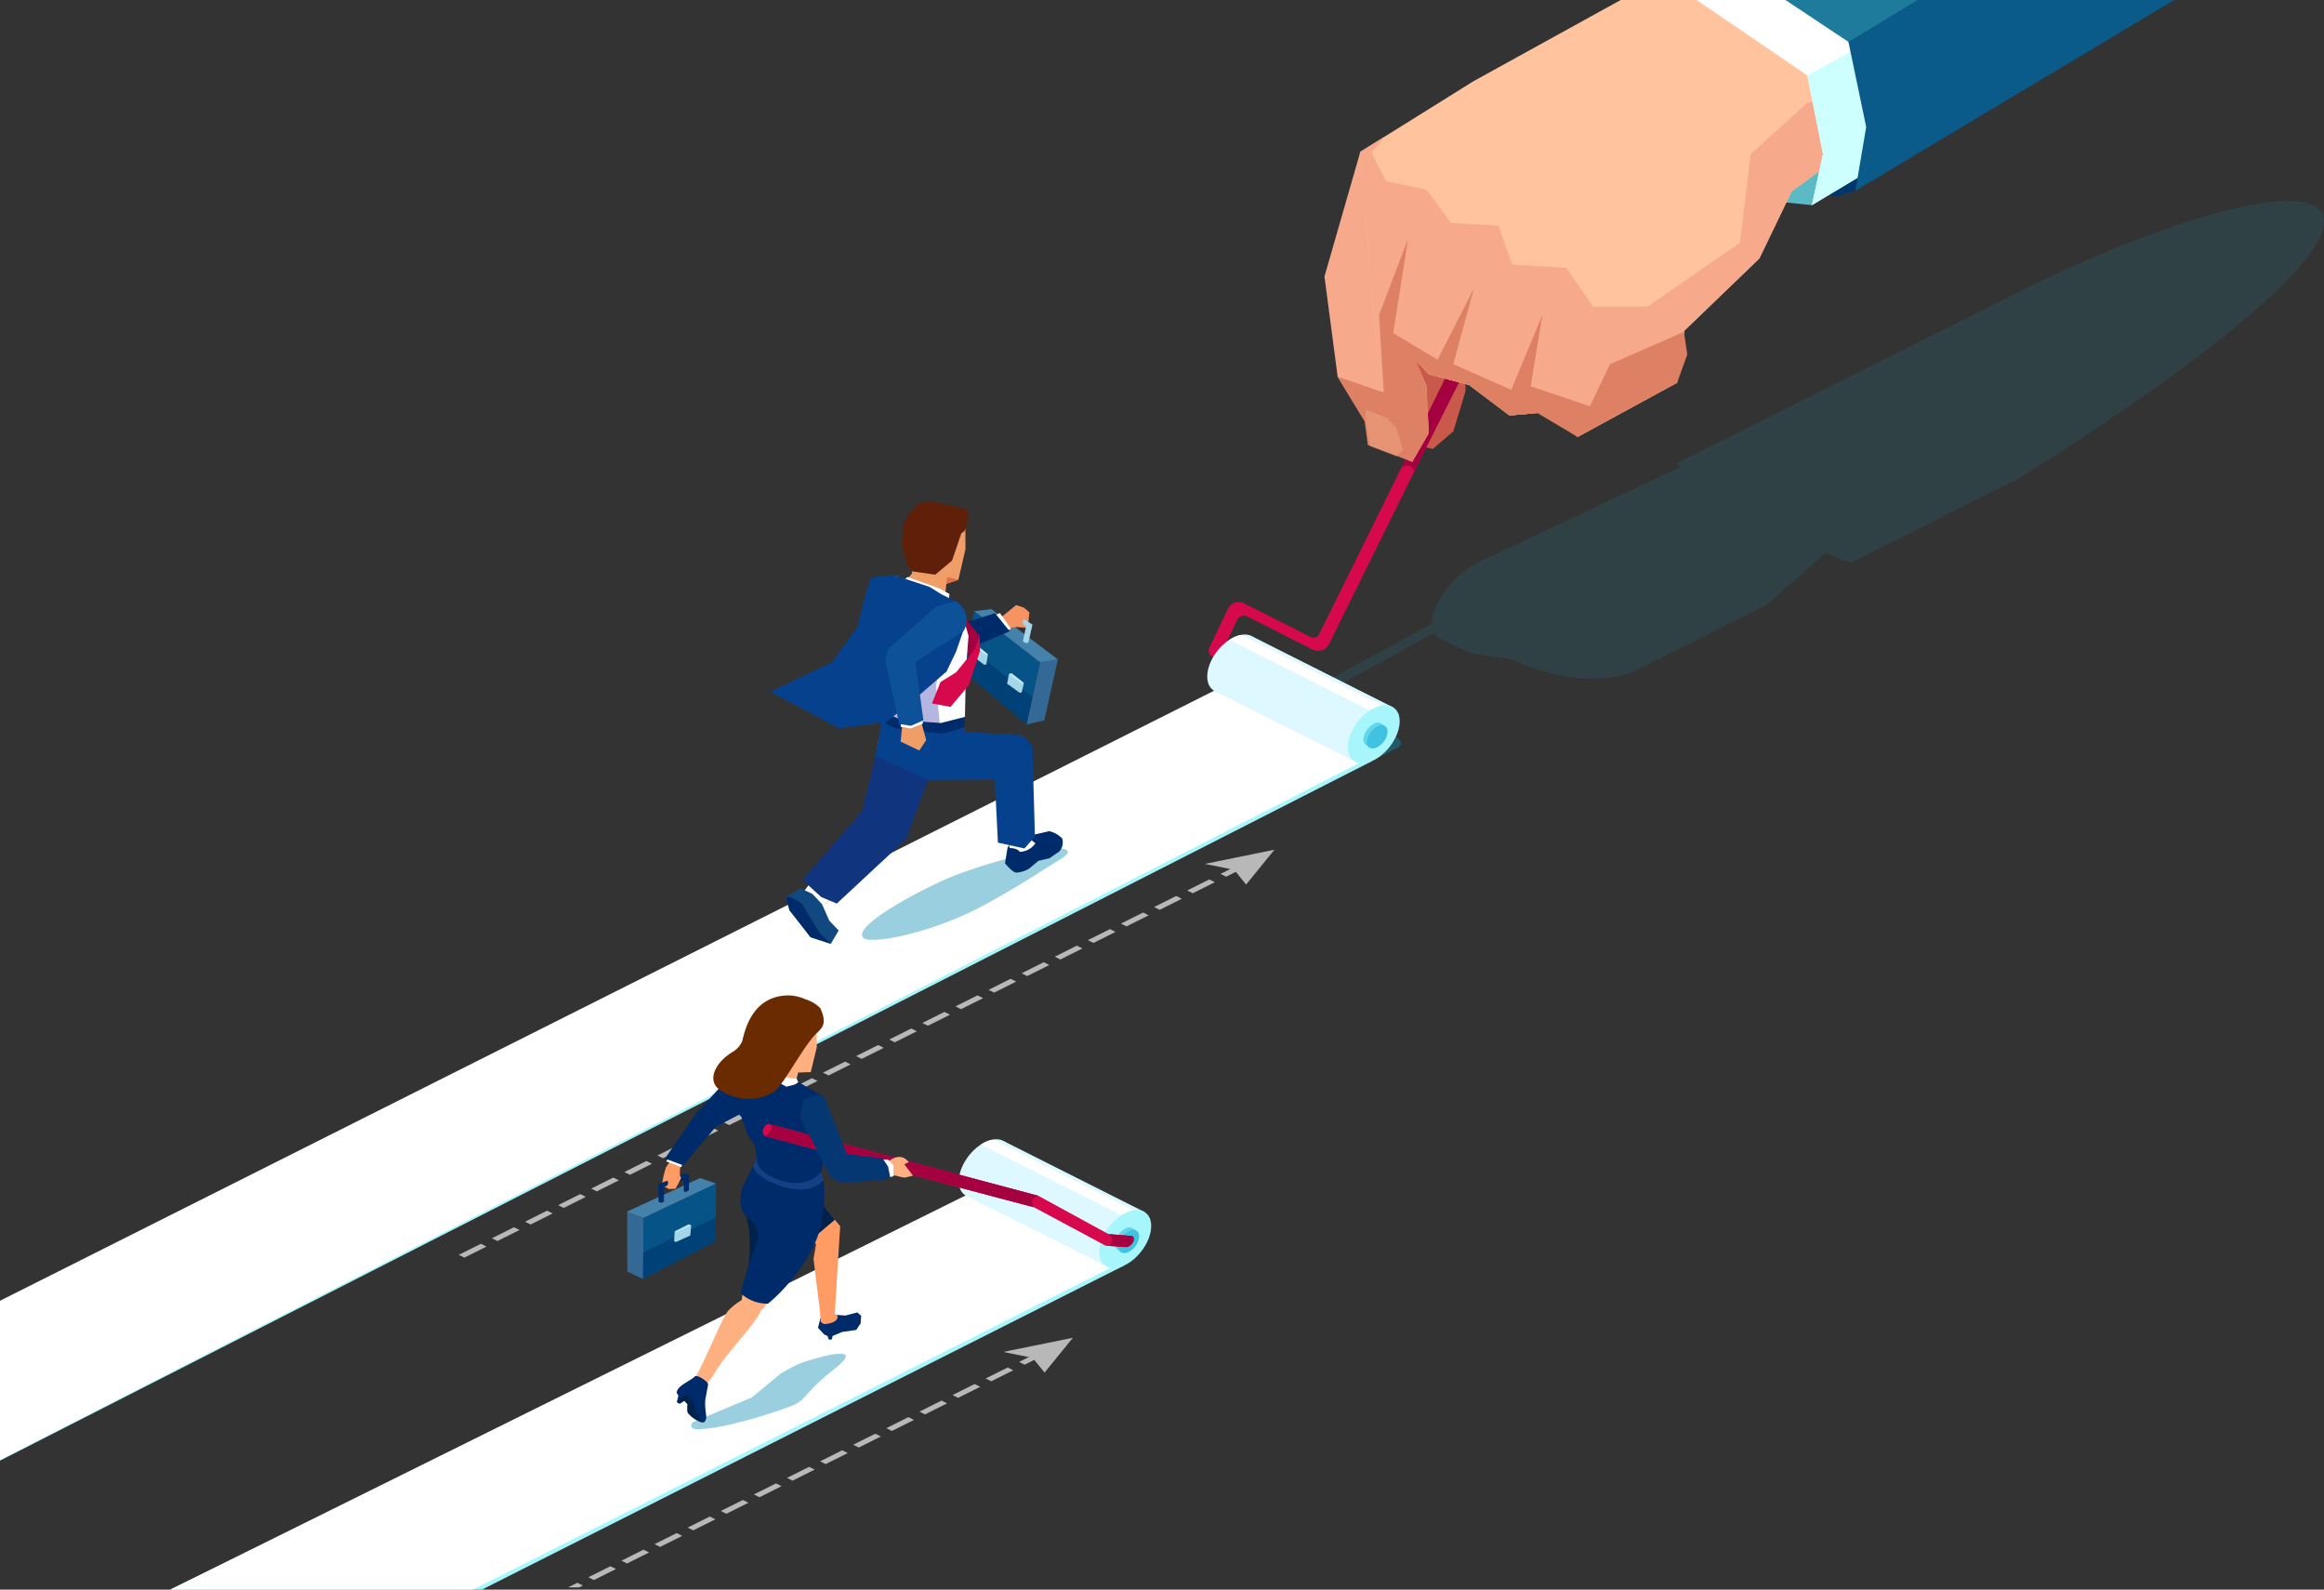 <svg xmlns="http://www.w3.org/2000/svg" xmlns:xlink="http://www.w3.org/1999/xlink" width="505.276" height="345.529" viewBox="0 0 505.276 345.529">
  <rect x="0" y="0" width="505.276" height="345.529" fill="#333333" stroke="none"/>
  <defs>
    <clipPath id="clip-path">
      <rect id="Rectángulo_25499" data-name="Rectángulo 25499" width="505.276" height="345.529" transform="translate(125)" fill="none"/>
    </clipPath>
    <clipPath id="clip-path-2">
      <rect id="Rectángulo_25489" data-name="Rectángulo 25489" width="630.275" height="345.529" fill="none"/>
    </clipPath>
    <clipPath id="clip-path-3">
      <rect id="Rectángulo_25487" data-name="Rectángulo 25487" width="222.003" height="108.215" fill="none"/>
    </clipPath>
    <clipPath id="clip-path-4">
      <rect id="Rectángulo_25488" data-name="Rectángulo 25488" width="9.793" height="7.645" fill="none"/>
    </clipPath>
    <clipPath id="clip-path-6">
      <rect id="Rectángulo_25490" data-name="Rectángulo 25490" width="177.33" height="88.659" fill="none"/>
    </clipPath>
    <clipPath id="clip-path-7">
      <rect id="Rectángulo_25491" data-name="Rectángulo 25491" width="109.753" height="54.257" fill="none"/>
    </clipPath>
    <clipPath id="clip-path-8">
      <rect id="Rectángulo_25492" data-name="Rectángulo 25492" width="44.728" height="19.863" fill="none"/>
    </clipPath>
    <clipPath id="clip-path-9">
      <rect id="Rectángulo_25493" data-name="Rectángulo 25493" width="3.241" height="2.12" fill="none"/>
    </clipPath>
    <clipPath id="clip-path-10">
      <rect id="Rectángulo_25494" data-name="Rectángulo 25494" width="3.352" height="2.281" fill="none"/>
    </clipPath>
    <clipPath id="clip-path-11">
      <rect id="Rectángulo_25495" data-name="Rectángulo 25495" width="8.101" height="10.099" fill="none"/>
    </clipPath>
    <clipPath id="clip-path-12">
      <rect id="Rectángulo_25496" data-name="Rectángulo 25496" width="33.598" height="16.419" fill="none"/>
    </clipPath>
    <clipPath id="clip-path-13">
      <rect id="Rectángulo_25497" data-name="Rectángulo 25497" width="3.592" height="1.686" fill="none"/>
    </clipPath>
  </defs>
  <g id="Grupo_24841" data-name="Grupo 24841" transform="translate(-125)">
    <g id="Grupo_24840" data-name="Grupo 24840" clip-path="url(#clip-path)">
      <g id="Grupo_24813" data-name="Grupo 24813">
        <g id="Grupo_24812" data-name="Grupo 24812" clip-path="url(#clip-path-2)">
          <g id="Grupo_24808" data-name="Grupo 24808" transform="translate(408.273 43.711)" opacity="0.14" style="mix-blend-mode: multiply;isolation: isolate">
            <g id="Grupo_24807" data-name="Grupo 24807">
              <g id="Grupo_24806" data-name="Grupo 24806" clip-path="url(#clip-path-3)">
                <path id="Trazado_63389" data-name="Trazado 63389" d="M492.769,55.473l-75.005,37.58.839.785-42.14,19.909c-6.886,2.647-11.9,9.685-11.843,14.124l-28.054,15.282,2.413,1.1,26.133-14.363a3.213,3.213,0,0,0,1.444,1.326l6.53,3.145,9.046,1.311c7.977,3.843,19.66,5.986,27.576,2.02l27.636-13.846,12.792-11.274,5.511,2.1,36.481-18.279c104.8-65.963,70.584-75.041.643-40.921" transform="translate(-336.567 -36.034)" fill="#2096ba"/>
              </g>
            </g>
          </g>
          <g id="Grupo_24811" data-name="Grupo 24811" transform="translate(419.813 159.541)" opacity="0.44" style="mix-blend-mode: multiply;isolation: isolate">
            <g id="Grupo_24810" data-name="Grupo 24810">
              <g id="Grupo_24809" data-name="Grupo 24809" clip-path="url(#clip-path-4)">
                <path id="Trazado_63390" data-name="Trazado 63390" d="M354.143,131.771c-3.438-1.875-8.063,7.394-8.063,7.394l8.75-4.509s2.752-1.009-.687-2.885" transform="translate(-346.08 -131.52)" fill="#0b8aad"/>
              </g>
            </g>
          </g>
        </g>
      </g>
      <path id="Trazado_63391" data-name="Trazado 63391" d="M0,319.24H70L423.307,139.145,391.812,123.4Z" transform="translate(0 26.29)" fill="#a7f6fc"/>
      <path id="Trazado_63392" data-name="Trazado 63392" d="M0,319.168H70L420.548,139.484l-31.493-15.753Z" transform="translate(0 26.361)" fill="#fff"/>
      <g id="Grupo_24839" data-name="Grupo 24839">
        <g id="Grupo_24838" data-name="Grupo 24838" clip-path="url(#clip-path-2)">
          <path id="Trazado_63393" data-name="Trazado 63393" d="M343.665,130.638a1.371,1.371,0,0,1-1.872.523l-14.3-7.236a2.594,2.594,0,0,0-3.548,1l-4.164,8.679a1.5,1.5,0,0,0,.8,1.883,1.19,1.19,0,0,0,1.663-.428l3.677-7.665a1.642,1.642,0,0,1,2.248-.633l13.966,7.082a2.678,2.678,0,0,0,3.655-1.019L392.513,38.3c.169-.348-1.166-4.118-1.166-4.118Z" transform="translate(68.107 7.283)" fill="#d6094d"/>
          <path id="Trazado_63394" data-name="Trazado 63394" d="M325.067,114.365c-3.119,1.56-5.647,5.353-5.647,8.472s2.528,4.385,5.647,2.825,5.648-5.354,5.648-8.474-2.528-4.383-5.648-2.823" transform="translate(68.053 24.223)" fill="#def8ff"/>
          <path id="Trazado_63395" data-name="Trazado 63395" d="M320.406,125.627l30.782,15.532,8.425-11.719-30.519-15.357Z" transform="translate(68.263 24.306)" fill="#def8ff"/>
          <path id="Trazado_63396" data-name="Trazado 63396" d="M326.023,113.78a5.955,5.955,0,0,0-1.8.568,8.7,8.7,0,0,0-.829.5l34.4,17.28,2.389-.972c-.034-.106-.064-.214-.107-.311Z" transform="translate(68.899 24.241)" fill="#fff"/>
          <path id="Trazado_63397" data-name="Trazado 63397" d="M350.247,127.034c-3.119,1.56-5.648,5.353-5.648,8.472s2.529,4.385,5.648,2.825,5.648-5.354,5.648-8.474-2.529-4.383-5.648-2.823" transform="translate(73.417 26.922)" fill="#a7f6fc"/>
          <path id="Trazado_63398" data-name="Trazado 63398" d="M349.65,129.768a4.23,4.23,0,0,0-2.248,3.37,1.342,1.342,0,0,0,.566,1.208l.776.553,3.386-4.637-.8-.577a1.718,1.718,0,0,0-1.681.084" transform="translate(74.015 27.591)" fill="#61d6ed"/>
          <path id="Trazado_63399" data-name="Trazado 63399" d="M350.288,130.228a4.229,4.229,0,0,0-2.248,3.37c0,1.242,1.007,1.744,2.248,1.123a4.233,4.233,0,0,0,2.248-3.37c0-1.242-1.008-1.744-2.248-1.123" transform="translate(74.151 27.689)" fill="#41c2e0"/>
          <path id="Trazado_63400" data-name="Trazado 63400" d="M309.338,213.836,133.543,299.971h67.784l139.5-70.385Z" transform="translate(28.452 45.558)" fill="#a7f6fc"/>
          <path id="Trazado_63401" data-name="Trazado 63401" d="M306.58,214.173,133.543,299.9h65.842l138.688-69.976Z" transform="translate(28.452 45.63)" fill="#fff"/>
          <path id="Trazado_63402" data-name="Trazado 63402" d="M280.532,204.807c-3.119,1.56-5.647,5.353-5.647,8.473s2.528,4.384,5.647,2.824,5.648-5.354,5.648-8.473-2.528-4.384-5.648-2.824" transform="translate(58.565 43.492)" fill="#def8ff"/>
          <path id="Trazado_63403" data-name="Trazado 63403" d="M275.871,216.069,306.653,231.6l8.425-11.719-30.519-15.357Z" transform="translate(58.775 43.574)" fill="#def8ff"/>
          <path id="Trazado_63404" data-name="Trazado 63404" d="M281.488,204.223a5.917,5.917,0,0,0-1.8.566,8.477,8.477,0,0,0-.829.5l34.4,17.28,2.388-.973c-.034-.1-.064-.212-.107-.311Z" transform="translate(59.411 43.51)" fill="#fff"/>
          <path id="Trazado_63405" data-name="Trazado 63405" d="M305.712,217.476c-3.12,1.56-5.648,5.353-5.648,8.473s2.528,4.384,5.648,2.824,5.648-5.354,5.648-8.473-2.529-4.384-5.648-2.824" transform="translate(63.929 46.191)" fill="#a7f6fc"/>
          <path id="Trazado_63406" data-name="Trazado 63406" d="M305.115,220.209a4.23,4.23,0,0,0-2.248,3.371,1.34,1.34,0,0,0,.567,1.207l.776.553L307.6,220.7l-.8-.577a1.718,1.718,0,0,0-1.681.084" transform="translate(64.526 46.859)" fill="#61d6ed"/>
          <path id="Trazado_63407" data-name="Trazado 63407" d="M305.753,220.669a4.23,4.23,0,0,0-2.248,3.37c0,1.242,1.007,1.744,2.248,1.123a4.231,4.231,0,0,0,2.248-3.37c0-1.241-1.008-1.744-2.248-1.123" transform="translate(64.662 46.957)" fill="#41c2e0"/>
          <g id="Grupo_24816" data-name="Grupo 24816" transform="translate(224.748 184.703)" opacity="0.65">
            <g id="Grupo_24815" data-name="Grupo 24815">
              <g id="Grupo_24814" data-name="Grupo 24814" clip-path="url(#clip-path-6)">
                <path id="Trazado_63408" data-name="Trazado 63408" d="M226.816,204.5l1.212.607,4.8-2.4-1.212-.607Z" transform="translate(-176.425 -141.646)" fill="#fff"/>
                <path id="Trazado_63409" data-name="Trazado 63409" d="M232.75,201.53l1.213.607,4.8-2.4-1.213-.607Z" transform="translate(-175.16 -142.278)" fill="#fff"/>
                <path id="Trazado_63410" data-name="Trazado 63410" d="M220.88,207.466l1.213.607,4.8-2.4-1.213-.607Z" transform="translate(-177.689 -141.013)" fill="#fff"/>
                <path id="Trazado_63411" data-name="Trazado 63411" d="M250.552,192.627l1.213.607,4.8-2.4-1.212-.607Z" transform="translate(-171.368 -144.175)" fill="#fff"/>
                <path id="Trazado_63412" data-name="Trazado 63412" d="M244.619,195.595l1.212.605,4.8-2.4-1.213-.607Z" transform="translate(-172.632 -143.543)" fill="#fff"/>
                <path id="Trazado_63413" data-name="Trazado 63413" d="M238.684,198.562l1.213.607,4.8-2.4-1.213-.607Z" transform="translate(-173.896 -142.91)" fill="#fff"/>
                <path id="Trazado_63414" data-name="Trazado 63414" d="M214.947,210.434l1.213.607,4.8-2.4-1.213-.607Z" transform="translate(-178.953 -140.381)" fill="#fff"/>
                <path id="Trazado_63415" data-name="Trazado 63415" d="M197.143,219.337l1.213.607,4.8-2.4-1.213-.606Z" transform="translate(-182.746 -138.484)" fill="#fff"/>
                <path id="Trazado_63416" data-name="Trazado 63416" d="M191.21,222.3l1.213.607,4.8-2.4-1.212-.607Z" transform="translate(-184.011 -137.852)" fill="#fff"/>
                <path id="Trazado_63417" data-name="Trazado 63417" d="M203.078,216.369l1.213.607,4.8-2.4-1.213-.607Z" transform="translate(-181.482 -139.117)" fill="#fff"/>
                <path id="Trazado_63418" data-name="Trazado 63418" d="M209.012,213.4l1.212.607,4.8-2.4L213.812,211Z" transform="translate(-180.218 -139.749)" fill="#fff"/>
                <path id="Trazado_63419" data-name="Trazado 63419" d="M185.276,225.272l1.212.607,4.8-2.4-1.213-.607Z" transform="translate(-185.275 -137.22)" fill="#fff"/>
                <path id="Trazado_63420" data-name="Trazado 63420" d="M298.027,168.884l1.213.607,4.8-2.4-1.213-.607Z" transform="translate(-161.253 -149.233)" fill="#fff"/>
                <path id="Trazado_63421" data-name="Trazado 63421" d="M303.961,165.916l1.212.607,4.8-2.4-1.212-.607Z" transform="translate(-159.989 -149.866)" fill="#fff"/>
                <path id="Trazado_63422" data-name="Trazado 63422" d="M292.092,171.852l1.213.605,4.8-2.4-1.213-.607Z" transform="translate(-162.517 -148.601)" fill="#fff"/>
                <path id="Trazado_63423" data-name="Trazado 63423" d="M315.83,159.98l1.213.607,4.8-2.4-1.213-.607Z" transform="translate(-157.46 -151.13)" fill="#fff"/>
                <path id="Trazado_63424" data-name="Trazado 63424" d="M309.9,162.948l1.213.607,4.8-2.4-1.213-.607Z" transform="translate(-158.724 -150.498)" fill="#fff"/>
                <path id="Trazado_63425" data-name="Trazado 63425" d="M286.159,174.819l1.212.607,4.8-2.4-1.212-.607Z" transform="translate(-163.782 -147.969)" fill="#fff"/>
                <path id="Trazado_63426" data-name="Trazado 63426" d="M268.356,183.723l1.213.607,4.8-2.4-1.212-.607Z" transform="translate(-167.574 -146.072)" fill="#fff"/>
                <path id="Trazado_63427" data-name="Trazado 63427" d="M262.421,186.691l1.213.606,4.8-2.4-1.213-.607Z" transform="translate(-168.839 -145.439)" fill="#fff"/>
                <path id="Trazado_63428" data-name="Trazado 63428" d="M274.29,180.755l1.213.607,4.8-2.4-1.213-.607Z" transform="translate(-166.31 -146.704)" fill="#fff"/>
                <path id="Trazado_63429" data-name="Trazado 63429" d="M256.487,189.658l1.213.606,4.8-2.4-1.213-.606Z" transform="translate(-170.103 -144.807)" fill="#fff"/>
                <path id="Trazado_63430" data-name="Trazado 63430" d="M280.224,177.787l1.213.607,4.8-2.4-1.213-.607Z" transform="translate(-165.046 -147.336)" fill="#fff"/>
                <path id="Trazado_63431" data-name="Trazado 63431" d="M321.809,156.853l1.212.607,2.927-1.47-1.213-.607Z" transform="translate(-156.186 -151.598)" fill="#fff"/>
                <path id="Trazado_63432" data-name="Trazado 63432" d="M325.381,156.633l2.583,3.2,6.155-7.571-15.136,3.08Z" transform="translate(-156.788 -152.263)" fill="#fff"/>
              </g>
            </g>
          </g>
          <g id="Grupo_24819" data-name="Grupo 24819" transform="translate(248.505 290.786)" opacity="0.65">
            <g id="Grupo_24818" data-name="Grupo 24818">
              <g id="Grupo_24817" data-name="Grupo 24817" clip-path="url(#clip-path-7)">
                <path id="Trazado_63433" data-name="Trazado 63433" d="M261.9,256.335l1.213.606,4.8-2.4-1.212-.606Z" transform="translate(-192.706 -236.685)" fill="#fff"/>
                <path id="Trazado_63434" data-name="Trazado 63434" d="M255.968,259.3l1.212.607,4.8-2.4-1.213-.607Z" transform="translate(-193.97 -236.052)" fill="#fff"/>
                <path id="Trazado_63435" data-name="Trazado 63435" d="M206.869,283.613l-2.01,1h2.425l.8-.4Z" transform="translate(-204.859 -230.362)" fill="#fff"/>
                <path id="Trazado_63436" data-name="Trazado 63436" d="M267.837,253.368l1.213.605,4.8-2.4-1.213-.606Z" transform="translate(-191.442 -237.317)" fill="#fff"/>
                <path id="Trazado_63437" data-name="Trazado 63437" d="M279.706,247.432l1.212.607,4.8-2.4-1.212-.607Z" transform="translate(-188.913 -238.582)" fill="#fff"/>
                <path id="Trazado_63438" data-name="Trazado 63438" d="M273.771,250.4l1.213.607,4.8-2.4L278.57,248Z" transform="translate(-190.177 -237.949)" fill="#fff"/>
                <path id="Trazado_63439" data-name="Trazado 63439" d="M250.034,262.27l1.213.607,4.8-2.4-1.213-.607Z" transform="translate(-195.234 -235.42)" fill="#fff"/>
                <path id="Trazado_63440" data-name="Trazado 63440" d="M214.427,280.078l1.213.606,4.8-2.4-1.213-.607Z" transform="translate(-202.82 -231.626)" fill="#fff"/>
                <path id="Trazado_63441" data-name="Trazado 63441" d="M208.494,283.046l1.213.607,4.8-2.4-1.213-.607Z" transform="translate(-204.085 -230.994)" fill="#fff"/>
                <path id="Trazado_63442" data-name="Trazado 63442" d="M220.363,277.11l1.212.605,4.8-2.4-1.212-.607Z" transform="translate(-201.556 -232.259)" fill="#fff"/>
                <path id="Trazado_63443" data-name="Trazado 63443" d="M232.231,271.174l1.213.607,4.8-2.4-1.213-.605Z" transform="translate(-199.027 -233.523)" fill="#fff"/>
                <path id="Trazado_63444" data-name="Trazado 63444" d="M226.3,274.143l1.213.607,4.8-2.4-1.213-.607Z" transform="translate(-200.292 -232.891)" fill="#fff"/>
                <path id="Trazado_63445" data-name="Trazado 63445" d="M238.166,268.207l1.212.606,4.8-2.4-1.212-.607Z" transform="translate(-197.763 -234.155)" fill="#fff"/>
                <path id="Trazado_63446" data-name="Trazado 63446" d="M244.1,265.238l1.213.607,4.8-2.4-1.213-.606Z" transform="translate(-196.499 -234.788)" fill="#fff"/>
                <path id="Trazado_63447" data-name="Trazado 63447" d="M285.684,244.3l1.213.607,2.926-1.47-1.212-.607Z" transform="translate(-187.639 -239.05)" fill="#fff"/>
                <path id="Trazado_63448" data-name="Trazado 63448" d="M289.256,244.084l2.584,3.2,6.154-7.571-15.135,3.08Z" transform="translate(-188.241 -239.715)" fill="#fff"/>
              </g>
            </g>
          </g>
          <g id="Grupo_24822" data-name="Grupo 24822" transform="translate(312.431 184.426)" opacity="0.46" style="mix-blend-mode: multiply;isolation: isolate">
            <g id="Grupo_24821" data-name="Grupo 24821">
              <g id="Grupo_24820" data-name="Grupo 24820" clip-path="url(#clip-path-8)">
                <path id="Trazado_63449" data-name="Trazado 63449" d="M299.495,152.047a113.381,113.381,0,0,0-21.157,5.62c-6.033,2.228-23.374,11.184-20.451,13.848,1.52,1.384,15.072-.953,26.961-7.58,9.088-5.067,10.655-6.438,15.487-9.336s-.841-2.552-.841-2.552" transform="translate(-257.558 -152.035)" fill="#2096ba"/>
              </g>
            </g>
          </g>
          <path id="Trazado_63450" data-name="Trazado 63450" d="M290.623,133.242,263.178,130.2a5.045,5.045,0,0,1-.091,3.156l8.923,7.737,14.7.156-.621,2.288,2.8,13.339s2.631,1.174,3.243.7c.553-.431.17-4.16.17-4.16l.553-18.1Z" transform="translate(56.051 27.738)" fill="#f9a873" fill-rule="evenodd"/>
          <path id="Trazado_63451" data-name="Trazado 63451" d="M292.8,148.94l-7.895,1.777-1.173,1.8-.556,3.4s1.566,1.981,2.452,2.025a5.973,5.973,0,0,0,2.852-.917l1.961-1.644,2.381-.551,2.152-1.484a2.9,2.9,0,0,0,.624-2.83,5.719,5.719,0,0,0-2.8-1.581" transform="translate(60.331 31.732)" fill="#002b6a" fill-rule="evenodd"/>
          <path id="Trazado_63452" data-name="Trazado 63452" d="M288.162,149.7a.625.625,0,0,0-.4-.757s.353,2.3-2.624,2.413c0,0-.807.008-1.109-.4a6.8,6.8,0,0,0-.045,1.646s1.662-.051,2.23.831a4.355,4.355,0,0,0,3.415-1.872s-1.673-1.114-1.463-1.866" transform="translate(60.495 31.732)" fill="#fff" fill-rule="evenodd"/>
          <path id="Trazado_63453" data-name="Trazado 63453" d="M264.842,130.494l-1.4,4.452-2.93,17.373-3.4,2.233-10.543,14.1,3.892,2.979L266.4,158.112l8.5-18.9,2.618-12.752-12.872-3.884Z" transform="translate(52.53 26.115)" fill="#ffc39e" fill-rule="evenodd"/>
          <path id="Trazado_63454" data-name="Trazado 63454" d="M248.54,158.159l-1.253,1.675,1.06.5s.271.147,1.265,2.356c.54,1.2,1.246,1.342,1.246,1.342s.553.263.5-.461,1.314-1.7,1.314-1.7l.192-.306c-3.6-.91-4.327-3.405-4.327-3.405" transform="translate(52.685 33.696)" fill="#fff"/>
          <path id="Trazado_63455" data-name="Trazado 63455" d="M264.611,127.9l-1.239,6.92c.2.218-3.552,15.316-3.552,15.316l-12.954,14.879,4.093,3.734,3.38,1.414,15.107-14.05,6.252-17.143,2.278-12.839-19.3-2.987Z" transform="translate(52.595 26.237)" fill="#11347f" fill-rule="evenodd"/>
          <path id="Trazado_63456" data-name="Trazado 63456" d="M288.308,126.44l-1.269,5.847,3.848-.876,2.962-13.239-3.881.611Z" transform="translate(61.154 25.177)" fill="#346995"/>
          <path id="Trazado_63457" data-name="Trazado 63457" d="M277.946,109.509l-.021,0-1.625,7.5,14.3,11.275,1.661-7.657-.027-.016Z" transform="translate(58.866 23.331)" fill="#065487"/>
          <path id="Trazado_63458" data-name="Trazado 63458" d="M276.5,115.693l-1.138,5.239,14.166,11.883,1.269-5.847-.053-.032Z" transform="translate(58.666 24.649)" fill="#004277"/>
          <path id="Trazado_63459" data-name="Trazado 63459" d="M283.955,120.786l-.405,2.106,2.7,1.963.474-.027.475-2.076-2.652-2.083Z" transform="translate(60.411 25.709)" fill="#a4d6ea"/>
          <g id="Grupo_24825" data-name="Grupo 24825" transform="translate(344.366 146.379)" opacity="0.68">
            <g id="Grupo_24824" data-name="Grupo 24824">
              <g id="Grupo_24823" data-name="Grupo 24823" clip-path="url(#clip-path-9)">
                <path id="Trazado_63460" data-name="Trazado 63460" d="M283.884,120.786l2.664,2,.577-.038-2.652-2.083Z" transform="translate(-283.884 -120.67)" fill="#d7f2ff"/>
              </g>
            </g>
          </g>
          <path id="Trazado_63461" data-name="Trazado 63461" d="M277.4,115.519l-.285,2.262,2.808,2.112.474-.029.357-2.232-2.771-2.239Z" transform="translate(59.041 24.585)" fill="#a4d6ea"/>
          <g id="Grupo_24828" data-name="Grupo 24828" transform="translate(336.445 139.978)" opacity="0.68">
            <g id="Grupo_24827" data-name="Grupo 24827">
              <g id="Grupo_24826" data-name="Grupo 24826" clip-path="url(#clip-path-10)">
                <path id="Trazado_63462" data-name="Trazado 63462" d="M277.353,115.519l2.779,2.154.575-.041-2.771-2.239Z" transform="translate(-277.354 -115.393)" fill="#d7f2ff"/>
              </g>
            </g>
          </g>
          <path id="Trazado_63463" data-name="Trazado 63463" d="M277.657,109.586l14.312,11.12,3.881-.613c-.095-.069-14.11-10.671-14.45-10.944Z" transform="translate(59.155 23.254)" fill="#4482ab"/>
          <path id="Trazado_63464" data-name="Trazado 63464" d="M285.872,108.422l-4.021,3.275,1.289,1.917,2.89-.421,2.378.2.353-3.384-1.195-1.04Z" transform="translate(60.049 23.1)" fill="#f59362" fill-rule="evenodd"/>
          <path id="Trazado_63465" data-name="Trazado 63465" d="M279.6,111.27l2.117,3.092,3.538-1.046-2.416-3.462Z" transform="translate(59.569 23.405)" fill="#fff" fill-rule="evenodd"/>
          <path id="Trazado_63466" data-name="Trazado 63466" d="M276.3,113.939l-13.47-8.924s-2,2.074-2.424,2.61l-.463,4.682,12.741,10.087,2.889-1.766,13.563-5.786-3.171-3.925Z" transform="translate(55.381 22.374)" fill="#002b6a" fill-rule="evenodd"/>
          <path id="Trazado_63467" data-name="Trazado 63467" d="M286.653,110.962a.909.909,0,0,1-.13.126s-.342.542-.08.883a.3.3,0,0,1,.04.049c.179.169.6.489.6.489-.087.4-.65,3.041-.693,3.2a3.952,3.952,0,0,0,.457.388,2.116,2.116,0,0,0,.727-.04c.078-.33.9-3.917.9-3.917s-1.576-1.043-1.822-1.175" transform="translate(61.006 23.641)" fill="#a4d6ea"/>
          <path id="Trazado_63468" data-name="Trazado 63468" d="M291.9,132.461l-12.344-.735-.317-.631.01-.383-5.809,1.279-11.953-3.535c0,.431-1.544,8.423-1.544,8.423l11.331,5.288,14.628-.114.682,13.741,5.774,1.264,2.268-2.58-.546-19.643Z" transform="translate(55.381 27.368)" fill="#06418e" fill-rule="evenodd"/>
          <path id="Trazado_63469" data-name="Trazado 63469" d="M251.742,162.6l-2.056-2.191-2.613-1.228-3.178,1.867.807,2.886,2.8,3.492,1.765,2.345,4.426,1.44,1.681-2.869-2.037-2.146s-1.314-3.012-1.592-3.6" transform="translate(51.962 33.913)" fill="#11487f" fill-rule="evenodd"/>
          <path id="Trazado_63470" data-name="Trazado 63470" d="M274.856,116.194l3.421,4.183c-.023-.189,1.143-5.678,1.143-5.678l-3.574-4.36Z" transform="translate(58.559 23.508)" fill="#a5003f"/>
          <path id="Trazado_63471" data-name="Trazado 63471" d="M264.62,103.14,263,104.53l-2.979.483-1.408,6.3,4.329,17.714-1.314,5.881c1.837,1.052,10.335,1.963,12.014,2.071l4.861-1.186,1.192-1.946.217-10.362.56-7.254-1.652-5.8Z" transform="translate(55.098 21.974)" fill="#fff" fill-rule="evenodd"/>
          <path id="Trazado_63472" data-name="Trazado 63472" d="M261.775,128.886l1.642,2.893,10.186.717-.856-8.648s.815-5.085.856-5.228Z" transform="translate(55.772 25.272)" fill="#b5b5e2" fill-rule="evenodd"/>
          <path id="Trazado_63473" data-name="Trazado 63473" d="M273.639,98.1l-1.8,9.228,3.606-1.184,1.548-6.661-.034-6.1Z" transform="translate(57.916 19.895)" fill="#f09d67" fill-rule="evenodd"/>
          <path id="Trazado_63474" data-name="Trazado 63474" d="M272.48,106.279v0c0-.006,0-.006,0,0" transform="translate(58.052 22.641)" fill="#f09d67" fill-rule="evenodd"/>
          <path id="Trazado_63475" data-name="Trazado 63475" d="M274.157,107.663c0-.01,0-.01,0,0l.4-3.5.124-3.46s-7.062-1.161-7.345-.878c-.09.09-.433,3.6-.433,3.6l-1.195,1.294a6.474,6.474,0,0,0-1.109,2.268c0,.727,3.537,2.928,4.8,3.183,1.031.209,4.92-.186,5.371-.955,0,0-.57-1.468-.614-1.555Z" transform="translate(56.374 21.258)" fill="#f09d67" fill-rule="evenodd"/>
          <path id="Trazado_63476" data-name="Trazado 63476" d="M265.488,129.4l-4.391-1.951,0,2.282,2.909,1.441,10.283,1.178,4.71-1.424.164-2.256L273.944,130Z" transform="translate(55.627 27.153)" fill="#002b6a"/>
          <path id="Trazado_63477" data-name="Trazado 63477" d="M270.358,89.782l-2.52.748-.148,1.063-1.137.29-1.444,2.854-.441,4.465,1.3,4.786,1.093,1.1,4.891.7,3.633-3.046.818-2.333,1.2-3.585.691-.541.57-1.2.12-1.6V91.865l-1.029-.582Z" transform="translate(56.388 19.128)" fill="#601f08" fill-rule="evenodd"/>
          <path id="Trazado_63478" data-name="Trazado 63478" d="M247.427,162.186a13.67,13.67,0,0,0-2.6-1.43h-.935l.807,2.887,4.561,5.837,4.426,1.439-2.472-2.427s-3.686-6-3.79-6.305" transform="translate(51.962 34.249)" fill="#002b6a" fill-rule="evenodd"/>
          <path id="Trazado_63479" data-name="Trazado 63479" d="M266.14,103.39a18.932,18.932,0,0,1-2.454,1.8l11.28,4.986.271-3.093-2.147-1.2Z" transform="translate(56.179 22.027)" fill="#fff" fill-rule="evenodd"/>
          <path id="Trazado_63480" data-name="Trazado 63480" d="M278.315,107.228l-2.61-1.611-7.864-2.6-4.885.581-1.256,4.141-1.675,6.607-5.49,7.637-13.405,6.422,14.921,7.967,10.312-1.416,5.488-4.382,7.574-6.559,2.071-4.322,1.928-5.568-2.076-5.405Z" transform="translate(51.373 21.948)" fill="#06418e" fill-rule="evenodd"/>
          <path id="Trazado_63481" data-name="Trazado 63481" d="M279.4,116.886l-4.082,4.993-3.382,2.095-1.852,4.659,4.038.746,3.968-4.718,2.46-7.492-.11-3.238Z" transform="translate(57.541 24.274)" fill="#d6094d"/>
          <path id="Trazado_63482" data-name="Trazado 63482" d="M272.671,104.859l2.6-.852-2.426-.617Z" transform="translate(58.093 22.027)" fill="#e26d49"/>
          <path id="Trazado_63483" data-name="Trazado 63483" d="M264.9,128.64c.1.266-.429,5.381-.429,5.381l4.052,1.923,1.508-2.264-1.668-6.082Z" transform="translate(56.347 27.185)" fill="#f09d67" fill-rule="evenodd"/>
          <path id="Trazado_63484" data-name="Trazado 63484" d="M264.475,129.824v.9l2.205.347,2.672-1.087-.583-2.037Z" transform="translate(56.347 27.258)" fill="#fff" fill-rule="evenodd"/>
          <path id="Trazado_63485" data-name="Trazado 63485" d="M276.968,107.723l-4.2,1.224-10.386,9.109-.7,2.294,3.067,14.064,2.556.4,2.709-1.191-1.738-12.685,10.464-6.712a4.622,4.622,0,0,0-1.766-6.507" transform="translate(55.751 22.951)" fill="#0d5199" fill-rule="evenodd"/>
          <path id="Trazado_63486" data-name="Trazado 63486" d="M357.469,83.812l3.435.707,4.446-3.841,2.627-8.692V61.276L355.043,64c0,.3,2.426,19.808,2.426,19.808" transform="translate(75.643 13.055)" fill="#c95a4b"/>
          <path id="Trazado_63487" data-name="Trazado 63487" d="M354.254,89.071a4.152,4.152,0,0,1,1.564-.381,1.747,1.747,0,0,1,1.168,1.342l15.708-31.257-3.84.4Z" transform="translate(75.474 12.522)" fill="#a5003f"/>
          <path id="Trazado_63488" data-name="Trazado 63488" d="M425.392,38.432c.383,0,12.257,4.34,12.257,4.34l4.363-1.308,14.02-24.1L432.2,0H405.408c6.84,13.367,19.7,38.432,19.984,38.432" transform="translate(86.373)" fill="#01366c"/>
          <path id="Trazado_63489" data-name="Trazado 63489" d="M423.175,43.411l11.376,1.18,6.37-11.138-6.766-22.6L418.226,0H396.939l-.9,1.792Z" transform="translate(84.378 0)" fill="#5cbac4"/>
          <path id="Trazado_63490" data-name="Trazado 63490" d="M358.686,70.815l-2.317-12.531,4.363-17.331L348.225,27.2l-7.794,27.11,2.87,21.791L349.7,86.56l1.832,4.377L359.52,94.6l3.589-6.244-.514-10.478Z" transform="translate(72.529 5.796)" fill="#f6a98b"/>
          <path id="Trazado_63491" data-name="Trazado 63491" d="M346.856,33l3.72,44.063,3.987-3.4,7.176,7.693,8.761,2.319,8.785,6.629,8.238-.733,6.575,5.4,21.644-11.791,1.6-11.335,16.275-15.659L440.647,41.6l30.376-22.217L440.085,0H403.467L371.428,17.672Z" transform="translate(73.898 0)" fill="#ffc39e"/>
          <path id="Trazado_63492" data-name="Trazado 63492" d="M431.742,30.029l-2.35,19.288L409.338,63.16H397.455l-5.82-8.4-11.774-.728-2.97-8.443-10.3-.581-5.37-7.253-8.718-1.83s-3.371-5.972-3-6.39l2.619-3.287-5.271,3.287L350.578,73.6l3.986-3.405,7.176,7.694,8.762,2.319,8.785,6.629,8.238-.733,6.575,5.4,21.645-11.79,1.6-11.335L433.615,52.72l7.033-14.583,17.944-13.124,3.042-8.751-17.583,2.626Z" transform="translate(73.898 3.465)" fill="#f6a98b"/>
          <path id="Trazado_63493" data-name="Trazado 63493" d="M418.168,62.974l-16.153,7.05-4.389,9.166-12.838-4.362c0-.355,2.528-15.519,2.528-15.519L380.552,75.6l-12.611-5.572,4.46-16.43-7.886,15.459-9.638-5.781,3.21-20.412L351.8,59.309l1.027,16.867L342.8,72.771l5.855,9.681.7,5.149,9.658,3.661L362.6,85.02l-.514-10.478-2.257-5.291,2.772,2.972,8.762,2.319,8.785,6.629,6.053-.539,8.759,5.205,21.645-11.79,2.2-6.115-.678-4.687Z" transform="translate(73.034 9.131)" fill="#dd8064"/>
          <g id="Grupo_24831" data-name="Grupo 24831" transform="translate(421.936 89.101)" opacity="0.3">
            <g id="Grupo_24830" data-name="Grupo 24830">
              <g id="Grupo_24829" data-name="Grupo 24829" clip-path="url(#clip-path-11)">
                <path id="Trazado_63494" data-name="Trazado 63494" d="M352.465,75.158l-4.635-1.706v2.219l.894,5.669,5.738,2.211,1.469-1.382-1.469-4.829Z" transform="translate(-347.83 -73.452)" fill="#ffc39e"/>
              </g>
            </g>
          </g>
          <path id="Trazado_63495" data-name="Trazado 63495" d="M434.613,33.493l-2.424,11.1,9.457-5.693,26.36-22.08L453.3,0H407.128c9.911,6.713,24.082,16.432,24.082,16.432Z" transform="translate(86.739 0)" fill="#fff"/>
          <path id="Trazado_63496" data-name="Trazado 63496" d="M444.815,27.6l-4.556,10.507L503.955,0h-80.9l13.705,9.115Z" transform="translate(90.132 0)" fill="#1e7b9b"/>
          <path id="Trazado_63497" data-name="Trazado 63497" d="M430.384,32.438l-2.424,11.1,17.825-10.626V4.951l-18.8,10.427Z" transform="translate(90.969 1.055)" fill="#ccfffe"/>
          <path id="Trazado_63498" data-name="Trazado 63498" d="M438.2,27.6l-2.353,13.864L505.154,0H449.381L434.349,9.115Z" transform="translate(92.539 0)" fill="#0a5b89"/>
          <g id="Grupo_24834" data-name="Grupo 24834" transform="translate(275.298 294.242)" opacity="0.46" style="mix-blend-mode: multiply;isolation: isolate">
            <g id="Grupo_24833" data-name="Grupo 24833">
              <g id="Grupo_24832" data-name="Grupo 24832" clip-path="url(#clip-path-12)">
                <path id="Trazado_63499" data-name="Trazado 63499" d="M250.682,244.632c-1.181.443-4.232,2.2-4.232,2.2l-6.305,5.226-12.954,5.43s-1.026,1.527,1.141,1.5c5.5-.072,15.141-3.145,19.679-4.792,4.482-1.628,2.533-2.41,10.146-8.386s-5.217-2.021-7.475-1.173" transform="translate(-226.947 -242.564)" fill="#2096ba"/>
              </g>
            </g>
          </g>
          <path id="Trazado_63500" data-name="Trazado 63500" d="M255.626,235.848l-2.316-.163-3.126.767-.536,2.052,1.378,1.475.689.3.308.825.668-.089.127-.721,2.074-.872,3.082-.448.949-1.414.125-1.644-.841-.752Z" transform="translate(53.188 50.103)" fill="#002b6a"/>
          <path id="Trazado_63501" data-name="Trazado 63501" d="M243.422,207.554,244.745,221l5.82,5.227-.553,3.23,1.4,11.3.138,2.211a1.264,1.264,0,0,0,.8.61c.23.045,3.216-.222,2.856-1.8l-.579-.449,1.182-19.03Z" transform="translate(51.861 44.22)" fill="#ff9b64"/>
          <path id="Trazado_63502" data-name="Trazado 63502" d="M237.737,233.415a13.144,13.144,0,0,0-2.936,2.3c-1.234,1.371-4.737,10.242-7.048,14.321,1.191.035,1.047.6,2.12,1.987a23.259,23.259,0,0,0,1.861-2.542c1.915-3.735,9.424-11.292,10.184-13.822,1.254-.826,2.168-3.281,2.168-3.281l-6.017-1.514Z" transform="translate(48.523 49.186)" fill="#ffb080"/>
          <path id="Trazado_63503" data-name="Trazado 63503" d="M236.8,218.991s1.77,4.383,0,14.068c.4-.08,7.483-3.478,7.483-3.478l11.782-9.948-4.918-6.1s-14.564,5.075-14.343,5.455" transform="translate(50.449 45.494)" fill="#002149"/>
          <path id="Trazado_63504" data-name="Trazado 63504" d="M238.571,208.708l-2.511,5.211a13.653,13.653,0,0,0-.258,3.714,6.739,6.739,0,0,0,.9,1.975c1.5,1.561,1.784,1.562,2.207,2.22.478.742.95,2.831.508,3.491a111.776,111.776,0,0,0-3.645,11.295,8.584,8.584,0,0,0,5.976,2.288c4.578-3.728,11.172-11.923,11.622-18.3,1.165-5.648.321-8.493.321-8.493Z" transform="translate(50.231 44.466)" fill="#002b6a"/>
          <path id="Trazado_63505" data-name="Trazado 63505" d="M243.558,212.131c-5.54-2.136-4.4-4.874-4.4-4.874l-1.076,1.761s-.836,1.678,4.622,4.123c7.882,3.175,10.5-.719,10.5-.719l-.362-1.844a8.923,8.923,0,0,1-9.283,1.553" transform="translate(50.715 44.156)" fill="#134184"/>
          <path id="Trazado_63506" data-name="Trazado 63506" d="M228.225,202.845s-4.5,7.945-5.636,9.28a21.978,21.978,0,0,0-.906,3.951l1.51.838,1.44-.07,1.272-2.324-.306-.621a9.011,9.011,0,0,1,.122-2c.352-.961,4-4.566,4-4.566l2.232-3.01,7.469-5.2-2.5-4.138Z" transform="translate(47.23 41.542)" fill="#ff9b64"/>
          <path id="Trazado_63507" data-name="Trazado 63507" d="M222.44,208.215l3.291,1.263.323-.962-3.118-.962Z" transform="translate(47.391 44.22)" fill="#fff"/>
          <path id="Trazado_63508" data-name="Trazado 63508" d="M246.55,192.41c.15-.288-6.791-1.143-6.791-1.143a1.574,1.574,0,0,1-.97,1.038s-.369,1.1,2.581,2.362c1.815.771,6.037-.11,6.037-.11a3.3,3.3,0,0,1-.858-2.147" transform="translate(50.871 40.75)" fill="#d7ad9b"/>
          <path id="Trazado_63509" data-name="Trazado 63509" d="M259.162,204.059l-2.374-6.473-6.058-3.594s-3.779.9-6.046,0-1.957-2.078-1.957-2.078H237.45l-8.294,9.038-1.31,1.85-5.618,8.138,3.97,1.468,7.045-8.323,5.021-2.712.554.462,1.35,3.893,1.633,2.5.48,3.424s.127,1.986,3.854,3.609c7.044,2.886,10.073-1.414,10.073-1.414a35.481,35.481,0,0,0,.656-4.076l-1.624-2.145,1.246-.255Z" transform="translate(47.346 40.888)" fill="#002b6a"/>
          <path id="Trazado_63510" data-name="Trazado 63510" d="M230.508,247.533c-1.454-1.086-1.97-.97-2.159-.951-.86,1-3.876,2.014-4.016,3.541l2.388,2.6a1.27,1.27,0,0,0,.133.963c.4.574,1.351,2.427,2.906,2.927.365.081.756.12.977-.852.141-.6-.485-2.722-.09-4.557.131-.742.466-2.526.466-2.526s.3-.445-.605-1.141" transform="translate(47.794 52.532)" fill="#002b6a"/>
          <path id="Trazado_63511" data-name="Trazado 63511" d="M227.768,251.413c-1.747-2.575-3.435-1.9-3.435-1.9l.529.829-.477,1.251.32.314.345.046.964-.611.7.767s-.25,1.461.036,1.868A6.084,6.084,0,0,0,229.761,256c.429.211-.7-1.174-1.279-2.157-.431-.729-.275-1.782-.714-2.43" transform="translate(47.795 53.142)" fill="#002149"/>
          <path id="Trazado_63512" data-name="Trazado 63512" d="M248.874,182.892s-6.489,9.9-8.08,11.2c1.086,4.466,5.982,2.192,5.982,2.192l.46-1.754,2.729-.084,1.322-5.428-.182-7.839c.068-.115-2.231,1.716-2.231,1.716" transform="translate(51.302 38.599)" fill="#ffb080"/>
          <path id="Trazado_63513" data-name="Trazado 63513" d="M264.373,210.053l-7.751-.921-5.007-12.474-1.473-.391-2.841.939-.787,4.086,6.592,12.821,2.046,1.166s11.01-.619,10.892-1.024l-.483-2.41Z" transform="translate(52.52 41.815)" fill="#053772"/>
          <path id="Trazado_63514" data-name="Trazado 63514" d="M245.485,193.329l-2.254-.53-.723,1.383c.135.045,1.8.947,1.8.947l1.849-.473.721-.474-.347-.853Z" transform="translate(51.667 41.076)" fill="#fff"/>
          <path id="Trazado_63515" data-name="Trazado 63515" d="M250.973,179.22a10.59,10.59,0,0,0-3.246-.843c-7.87-.272-9.841,6.776-10.51,9.816a5.009,5.009,0,0,1-2.35,2.583c-3.87,2.477-5.376,6.372-2.395,8.232a10.882,10.882,0,0,0,11.355.469c2.084-1.024,6.606-10.2,9.646-13,1.34-1.236,2.076-2.282.678-5.345a7.76,7.76,0,0,0-3.179-1.912" transform="translate(49.193 38.002)" fill="#6b2b00"/>
          <path id="Trazado_63516" data-name="Trazado 63516" d="M224.333,249.558l.364.7-.312,1.382.369-.051.844-1.094.856-.6-.86-.676Z" transform="translate(47.794 53.097)" fill="#002b6a"/>
          <path id="Trazado_63517" data-name="Trazado 63517" d="M218.618,218.3l-2.874-1.014-.01-.009-.272-.1-.007,1.674.032,11.272,3.433,1.627.027-5.76.033-6.64v-.066l0-.837v-.024l-.347-.119Z" transform="translate(45.903 46.27)" fill="#346995"/>
          <path id="Trazado_63518" data-name="Trazado 63518" d="M218.4,219.527l-.027.009-.038,7.542,15.79-7.614.034-7.385-.017-.006Z" transform="translate(46.516 45.182)" fill="#065487"/>
          <path id="Trazado_63519" data-name="Trazado 63519" d="M218.339,225.779l-.027,5.761,15.793-8.212.024-5.162L218.4,225.76Z" transform="translate(46.512 46.481)" fill="#004277"/>
          <path id="Trazado_63520" data-name="Trazado 63520" d="M223.995,220.914l-.13,2.173.439.127,3.079-1.4.2-2.187-.523-.239Z" transform="translate(47.695 46.741)" fill="#a4d6ea"/>
          <g id="Grupo_24837" data-name="Grupo 24837" transform="translate(271.69 266.128)" opacity="0.68">
            <g id="Grupo_24836" data-name="Grupo 24836">
              <g id="Grupo_24835" data-name="Grupo 24835" clip-path="url(#clip-path-13)">
                <path id="Trazado_63521" data-name="Trazado 63521" d="M223.972,220.914l.531.16,3.061-1.447-.523-.239Z" transform="translate(-223.972 -219.387)" fill="#c6e9ff"/>
              </g>
            </g>
          </g>
          <path id="Trazado_63522" data-name="Trazado 63522" d="M215.463,218.36v.115l3.548,1.262,15.742-7.457-3.426-1.191c-.376.186-15.76,7.226-15.863,7.271" transform="translate(45.905 44.973)" fill="#4482ab"/>
          <path id="Trazado_63523" data-name="Trazado 63523" d="M223,211.571c-.26.074-1.955.724-1.955.724s.024,3.543.029,3.87a2.029,2.029,0,0,0,.673.188,3.666,3.666,0,0,0,.512-.268c-.007-.155.012-2.754.015-3.15,0,0,.462-.215.665-.334a.421.421,0,0,1,.05-.039c.317-.264.109-.847.109-.847a.857.857,0,0,1-.1-.144" transform="translate(47.091 45.076)" fill="#002b6a"/>
          <path id="Trazado_63524" data-name="Trazado 63524" d="M224.939,210.649l.306.621-.462.844.991-.369v2.321l.317.295.8-.408.023-3.428-.847-.281Z" transform="translate(47.89 44.793)" fill="#002b6a"/>
          <path id="Trazado_63525" data-name="Trazado 63525" d="M319.337,225.7l-4.437-.369-15.219-8.307-58.662-15.651c-1.156.258-1.807,2.1-.723,2.7l58.412,15.44,15.616,8.358,4.168.245c.848,0,2.98-2.589.845-2.412" transform="translate(51.078 42.903)" fill="#d6094d"/>
          <path id="Trazado_63526" data-name="Trazado 63526" d="M306.458,221.514l-4.709-.391h0a1.46,1.46,0,0,1,.788,1.639,1.007,1.007,0,0,1-1.055.91l4.047.312c1.468.033,2.694-2.534.932-2.47" transform="translate(64.231 47.111)" fill="#a5003f"/>
          <path id="Trazado_63527" data-name="Trazado 63527" d="M299.584,217.024l-58.661-15.651a.944.944,0,0,1,.512,1.348,2.821,2.821,0,0,1-1.236,1.348l58.412,15.441s-1.44-1.753.973-2.486" transform="translate(51.175 42.903)" fill="#a5003f"/>
          <path id="Trazado_63528" data-name="Trazado 63528" d="M269.57,209.464c-1.841-2.364-4.223-.273-4.223-.273l-4.385-.335-4.645-.728-1.4.569c.048-.124-1.488-6.182-1.488-6.182s-3.263-.342-4.63,1.189a77.922,77.922,0,0,0,4,8.038l1.7,1.57,5.894-2.356,4.476,1.39a7.516,7.516,0,0,1,2.22.137,7.5,7.5,0,0,0,1.675.342c.972-.221,1.719-.431,1.719-.431l-1.871-2.456Z" transform="translate(53.007 43.139)" fill="#ffb080"/>
          <path id="Trazado_63529" data-name="Trazado 63529" d="M259.965,207.78l2.812,3.918,1.083-.315v-2.344l-1.155-1.263Z" transform="translate(55.386 44.267)" fill="#fff"/>
          <path id="Trazado_63530" data-name="Trazado 63530" d="M264.373,209.974l-7.751-.922-5.007-12.473-1.473-.391-2.841.939-.787,4.086,6.592,12.821,2.046,1.166s11.01-.619,10.892-1.025l-.483-2.409Z" transform="translate(52.52 41.798)" fill="#053772"/>
        </g>
      </g>
    </g>
  </g>
</svg>
